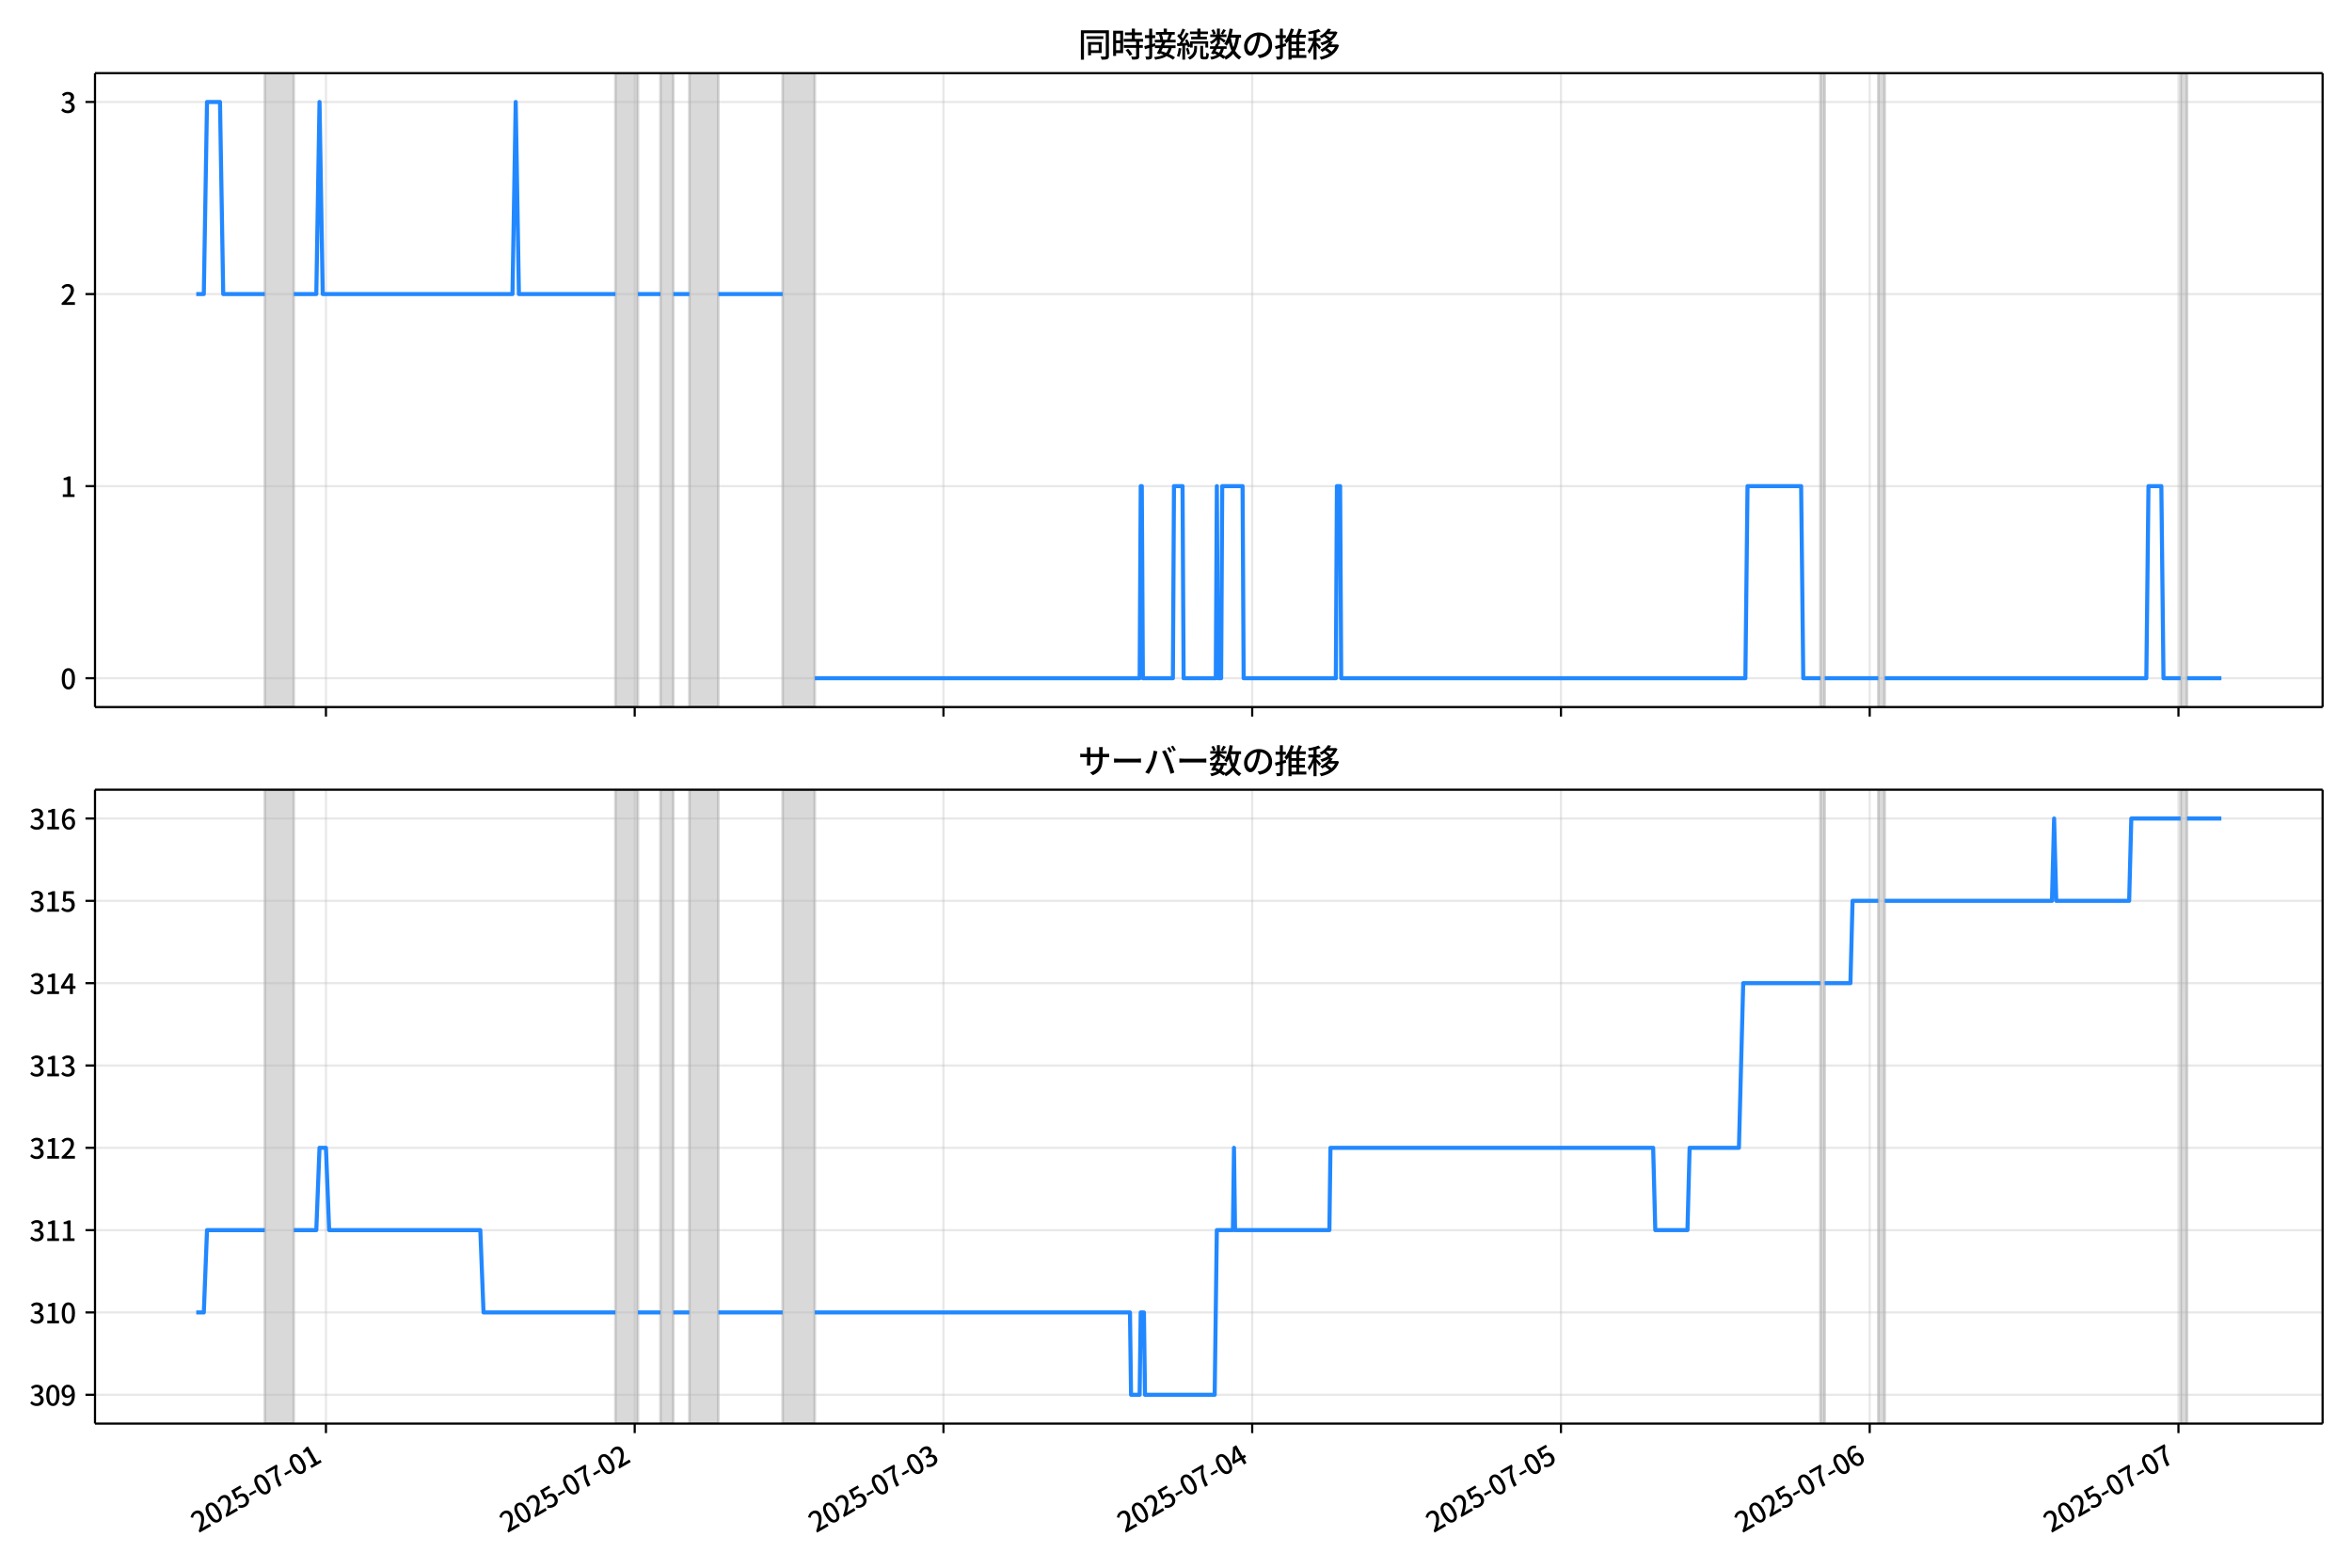 <!DOCTYPE svg  PUBLIC '-//W3C//DTD SVG 1.1//EN'  'http://www.w3.org/Graphics/SVG/1.1/DTD/svg11.dtd'>
<svg version="1.1" viewBox="0 0 864 576" xmlns="http://www.w3.org/2000/svg" xmlns:xlink="http://www.w3.org/1999/xlink">
 <defs>
  <style type="text/css">*{stroke-linejoin: round; stroke-linecap: butt}</style>
 </defs>
 <g id="z">
  <g id="aa">
   <path d="m0 576h864v-576h-864z" fill="#fff"/>
  </g>
  <g id="ab">
   <g id="ac">
    <path d="m34.9 259.78h818.3v-232.9h-818.3z" fill="#fff"/>
   </g>
   <g id="ad">
    <path d="m97.288 259.78h10.633v-232.9h-10.633z" clip-path="url(#c)" fill="#808080" opacity=".3" stroke="#808080"/>
   </g>
   <g id="ae">
    <path d="m226.07 259.78h8.27v-232.9h-8.27z" clip-path="url(#c)" fill="#808080" opacity=".3" stroke="#808080"/>
   </g>
   <g id="af">
    <path d="m242.61 259.78h4.726v-232.9h-4.726z" clip-path="url(#c)" fill="#808080" opacity=".3" stroke="#808080"/>
   </g>
   <g id="ag">
    <path d="m253.24 259.78h10.633v-232.9h-10.633z" clip-path="url(#c)" fill="#808080" opacity=".3" stroke="#808080"/>
   </g>
   <g id="ah">
    <path d="m287.5 259.78h11.815v-232.9h-11.815z" clip-path="url(#c)" fill="#808080" opacity=".3" stroke="#808080"/>
   </g>
   <g id="ai">
    <path d="m668.72 259.78h1.575v-232.9h-1.575z" clip-path="url(#c)" fill="#808080" opacity=".3" stroke="#808080"/>
   </g>
   <g id="aj">
    <path d="m689.98 259.78h2.363v-232.9h-2.363z" clip-path="url(#c)" fill="#808080" opacity=".3" stroke="#808080"/>
   </g>
   <g id="ak">
    <path d="m801.04 259.78h2.363v-232.9h-2.363z" clip-path="url(#c)" fill="#808080" opacity=".3" stroke="#808080"/>
   </g>
   <g id="al">
    <g id="am">
     <g id="an">
      <path d="m119.74 259.78v-232.9" clip-path="url(#c)" fill="none" stroke="#b0b0b0" stroke-linecap="square" stroke-opacity=".3" stroke-width=".8"/>
     </g>
     <g id="ao">
      <defs>
       <path id="e" d="m0 0v3.5" stroke="#000" stroke-width=".8"/>
      </defs>
      <use x="119.736" y="259.778" stroke="#000000" stroke-width=".8" xlink:href="#e"/>
     </g>
    </g>
    <g id="ap">
     <g id="aq">
      <path d="m233.15 259.78v-232.9" clip-path="url(#c)" fill="none" stroke="#b0b0b0" stroke-linecap="square" stroke-opacity=".3" stroke-width=".8"/>
     </g>
     <g id="ar">
      <use x="233.155" y="259.778" stroke="#000000" stroke-width=".8" xlink:href="#e"/>
     </g>
    </g>
    <g id="as">
     <g id="at">
      <path d="m346.57 259.78v-232.9" clip-path="url(#c)" fill="none" stroke="#b0b0b0" stroke-linecap="square" stroke-opacity=".3" stroke-width=".8"/>
     </g>
     <g id="au">
      <use x="346.574" y="259.778" stroke="#000000" stroke-width=".8" xlink:href="#e"/>
     </g>
    </g>
    <g id="av">
     <g id="aw">
      <path d="m459.99 259.78v-232.9" clip-path="url(#c)" fill="none" stroke="#b0b0b0" stroke-linecap="square" stroke-opacity=".3" stroke-width=".8"/>
     </g>
     <g id="ax">
      <use x="459.994" y="259.778" stroke="#000000" stroke-width=".8" xlink:href="#e"/>
     </g>
    </g>
    <g id="ay">
     <g id="az">
      <path d="m573.41 259.78v-232.9" clip-path="url(#c)" fill="none" stroke="#b0b0b0" stroke-linecap="square" stroke-opacity=".3" stroke-width=".8"/>
     </g>
     <g id="ba">
      <use x="573.413" y="259.778" stroke="#000000" stroke-width=".8" xlink:href="#e"/>
     </g>
    </g>
    <g id="bb">
     <g id="bc">
      <path d="m686.83 259.78v-232.9" clip-path="url(#c)" fill="none" stroke="#b0b0b0" stroke-linecap="square" stroke-opacity=".3" stroke-width=".8"/>
     </g>
     <g id="bd">
      <use x="686.832" y="259.778" stroke="#000000" stroke-width=".8" xlink:href="#e"/>
     </g>
    </g>
    <g id="be">
     <g id="bf">
      <path d="m800.25 259.78v-232.9" clip-path="url(#c)" fill="none" stroke="#b0b0b0" stroke-linecap="square" stroke-opacity=".3" stroke-width=".8"/>
     </g>
     <g id="bg">
      <use x="800.252" y="259.778" stroke="#000000" stroke-width=".8" xlink:href="#e"/>
     </g>
    </g>
   </g>
   <g id="bh">
    <g id="bi">
     <g id="bj">
      <path d="m34.9 249.19h818.3" clip-path="url(#c)" fill="none" stroke="#b0b0b0" stroke-linecap="square" stroke-opacity=".3" stroke-width=".8"/>
     </g>
     <g id="bk">
      <defs>
       <path id="g" d="m0 0h-3.5" stroke="#000" stroke-width=".8"/>
      </defs>
      <use x="34.9" y="249.191" stroke="#000000" stroke-width=".8" xlink:href="#g"/>
     </g>
     <g id="bl">
      <!-- 0 -->
      <g transform="translate(22.2 253.18) scale(.1 -.1)">
       <defs>
        <path id="b" transform="scale(.016)" d="m1830-90q-460 0-806 275-346 276-535 823-188 547-188 1366 0 820 188 1357 189 538 535 803 346 266 806 266 461 0 800-269 340-269 528-803 189-534 189-1354 0-819-189-1366-188-547-528-823-339-275-800-275zm0 589q237 0 422 185 186 186 288 599 103 413 103 1091 0 679-103 1082-102 403-288 582-185 180-422 180-236 0-422-180-186-179-292-582-105-403-105-1082 0-678 105-1091 106-413 292-599 186-185 422-185z"/>
       </defs>
       <use xlink:href="#b"/>
      </g>
     </g>
    </g>
    <g id="bm">
     <g id="bn">
      <path d="m34.9 178.62h818.3" clip-path="url(#c)" fill="none" stroke="#b0b0b0" stroke-linecap="square" stroke-opacity=".3" stroke-width=".8"/>
     </g>
     <g id="bo">
      <use x="34.9" y="178.616" stroke="#000000" stroke-width=".8" xlink:href="#g"/>
     </g>
     <g id="bp">
      <!-- 1 -->
      <g transform="translate(22.2 182.6) scale(.1 -.1)">
       <defs>
        <path id="i" transform="scale(.016)" d="m544 0v608h1037v3277h-845v467q333 58 579 147 247 90 451 218h557v-4109h915v-608h-2694z"/>
       </defs>
       <use xlink:href="#i"/>
      </g>
     </g>
    </g>
    <g id="bq">
     <g id="br">
      <path d="m34.9 108.04h818.3" clip-path="url(#c)" fill="none" stroke="#b0b0b0" stroke-linecap="square" stroke-opacity=".3" stroke-width=".8"/>
     </g>
     <g id="bs">
      <use x="34.9" y="108.041" stroke="#000000" stroke-width=".8" xlink:href="#g"/>
     </g>
     <g id="bt">
      <!-- 2 -->
      <g transform="translate(22.2 112.03) scale(.1 -.1)">
       <defs>
        <path id="d" transform="scale(.016)" d="m282 0v429q697 621 1164 1136 468 515 701 956 234 442 234 826 0 256-87 451-86 196-262 301-176 106-445 106-275 0-506-151-230-150-422-368l-416 410q301 333 637 518 336 186 803 186 429 0 749-176t496-493 176-745q0-455-224-919t-615-935q-390-470-889-950 186 20 394 36t374 16h1184v-634h-3046z"/>
       </defs>
       <use xlink:href="#d"/>
      </g>
     </g>
    </g>
    <g id="bu">
     <g id="bv">
      <path d="m34.9 37.466h818.3" clip-path="url(#c)" fill="none" stroke="#b0b0b0" stroke-linecap="square" stroke-opacity=".3" stroke-width=".8"/>
     </g>
     <g id="bw">
      <use x="34.9" y="37.466" stroke="#000000" stroke-width=".8" xlink:href="#g"/>
     </g>
     <g id="bx">
      <!-- 3 -->
      <g transform="translate(22.2 41.451) scale(.1 -.1)">
       <defs>
        <path id="h" transform="scale(.016)" d="m1715-90q-371 0-656 90t-503 240q-217 150-377 323l359 474q211-205 479-359 269-153 634-153 269 0 467 92 199 93 311 266t112 423q0 256-125 451t-429 300q-304 106-835 106v551q467 0 732 105 266 106 384 291 119 186 119 423 0 307-192 489-192 183-531 183-269 0-503-119-233-118-438-316l-384 460q282 256 614 413 333 157 737 157 422 0 748-144 327-144 512-413 186-269 186-659 0-403-221-685-221-281-592-422v-26q269-70 490-227t349-400 128-557q0-422-215-726-214-304-573-468-358-163-787-163z"/>
       </defs>
       <use xlink:href="#h"/>
      </g>
     </g>
    </g>
   </g>
   <g id="by">
    <path d="m72.095 108.04h2.774l1.179-70.575h4.765l1.184 70.575h15.291m10.633 0h8.27l1.181-70.575 1.181 70.575h69.706l1.181-70.575 1.181 70.575h35.444m8.27 0h8.27m4.726 0h5.907m10.633 0h23.629m11.815 141.15h119.33l.394-70.575h.394l.394 70.575h11.027l.394-70.575h3.151l.394 70.575h11.815l.394-70.575.394 70.575h1.181l.394-70.575h7.482l.394 70.575h33.868l.394-70.575h1.181l.394 70.575h148.47l.788-70.575h19.691l.788 70.575h6.301m1.575 0h19.691m2.363 0h96.091l.788-70.575h4.726l.788 70.575h6.301m2.363 0h12.602v0" clip-path="url(#c)" fill="none" stroke="#28f" stroke-linecap="square" stroke-width="1.5"/>
   </g>
   <g id="bz">
    <path d="m34.9 259.78v-232.9" fill="none" stroke="#000" stroke-linecap="square" stroke-width=".8"/>
   </g>
   <g id="ca">
    <path d="m853.2 259.78v-232.9" fill="none" stroke="#000" stroke-linecap="square" stroke-width=".8"/>
   </g>
   <g id="cb">
    <path d="m34.9 259.78h818.3" fill="none" stroke="#000" stroke-linecap="square" stroke-width=".8"/>
   </g>
   <g id="cc">
    <path d="m34.9 26.88h818.3" fill="none" stroke="#000" stroke-linecap="square" stroke-width=".8"/>
   </g>
   <g id="cd">
    <!-- 同時接続数の推移 -->
    <g transform="translate(396.05 20.88) scale(.12 -.12)">
     <defs>
      <path id="v" transform="scale(.016)" d="m1587 3936h3232v-518h-3232v518zm320-1114h557v-2534h-557v2534zm301 0h2291v-2086h-2291v512h1734v1069h-1734v505zm-1683 2260h5113v-570h-4524v-5056h-589v5626zm4768 0h595v-4896q0-250-67-397t-227-218q-160-77-426-96t-675-19q-13 83-45 192t-77 218q-45 108-89 185 281-13 527-13 247 0 330 0 83 7 118 42 36 35 36 112v4890z"/>
      <path id="t" transform="scale(.016)" d="m2714 4672h3238v-525h-3238v525zm-244-1235h3712v-538h-3712v538zm20-1184h3635v-531h-3635v531zm1523 3155h595v-2310h-595v2310zm832-2451h589v-2823q0-230-61-364-61-135-227-199-167-70-423-86t-633-16q-20 121-78 285-57 163-121 284 275-6 509-9t310-3q77 6 106 28 29 23 29 93v2810zm-2023-1677 487 282q153-160 313-352t294-381q135-189 206-343l-519-313q-64 153-189 348-124 196-278 394-154 199-314 365zm-2086 3718h1619v-4281h-1619v544h1056v3187h-1056v550zm32-1843h1293v-537h-1293v537zm-320 1843h563v-4832h-563v4832z"/>
      <path id="u" transform="scale(.016)" d="m3866 5408h614v-870h-614v870zm-1479-653h3597v-518h-3597v518zm-230-1485h4e3v-518h-4e3v518zm825 922 519 102q64-160 121-342 58-182 96-352 39-170 45-304l-544-128q-6 134-42 313-35 180-83 365-48 186-112 346zm1856 109 589-71q-96-275-202-557-105-281-195-486l-518 77q58 147 122 329 64 183 118 372t86 336zm-2643-2106h3943v-518h-3943v518zm1408 685 602-115q-167-371-362-784t-390-797-362-685l-525 179q160 288 346 666t368 784 323 752zm-659-2157 358 403q352-102 733-240 381-137 752-304 371-166 697-336 327-169 558-329l-384-461q-218 160-532 336-313 176-685 345-371 170-755 323-384 154-742 263zm1894 1114 583-71q-122-550-353-944-230-393-604-662t-922-435q-547-167-1296-269-25 128-93 269-67 141-137 230 678 64 1168 192t819 349q330 221 531 550 202 330 304 791zm-4684 217q396 90 953 240 557 151 1120 311l77-544q-525-154-1053-311-528-156-963-284l-134 588zm121 2093h1965v-563h-1965v563zm819 1248h576v-5229q0-236-51-374t-192-208q-141-77-355-99-214-23-541-16-13 115-64 288t-109 294q205-6 381-6t234 0q64 0 92 28 29 29 29 93v5229z"/>
      <path id="s" transform="scale(.016)" d="m4058 5408h595v-1798h-595v1798zm-1415-563h3443v-499h-3443v499zm231-992h3008v-499h-3008v499zm-224-877h3475v-1203h-531v729h-2432v-729h-512v1203zm1964-877h551v-1881q0-122 22-157 23-35 106-35 25 0 92 0 68 0 135 0t99 0q51 0 83 54t45 224 19 515q90-70 234-131t259-93q-19-429-83-662-64-234-183-326-118-93-316-93-39 0-103 0t-134 0-138 0q-67 0-99 0-237 0-365 64t-176 218q-48 153-48 422v1881zm-1164-6h550v-455q0-243-48-528-48-284-186-579-137-294-409-572-272-279-727-503-70 90-192 208-121 118-230 195 416 205 665 438 250 234 371 474 122 240 164 467 42 228 42 413v442zm-2240 3309 524-192q-121-244-259-503-137-259-275-496t-259-416l-410 173q122 186 246 438 125 253 240 515 116 263 193 481zm716-743 500-230q-224-359-496-756-272-396-548-764-275-368-518-650l-358 205q179 211 377 483 199 272 387 569 189 298 358 592 170 295 298 551zm-1721-665 307 403q166-154 339-340 173-185 320-364t224-327l-326-460q-77 160-218 348-141 189-314 384-172 196-332 356zm1485-832 435 179q128-211 249-458 122-246 215-474 93-227 137-412l-473-211q-32 185-119 422-86 237-201 486-115 250-243 468zm-1530-583q422 26 998 54 576 29 1184 68l7-499q-570-45-1127-84-556-38-992-70l-70 531zm1702-992 436 135q121-276 214-596t118-556l-454-148q-26 237-112 563-86 327-202 602zm-1363 109 499-83q-57-455-163-897-105-441-253-748-51 32-134 73-83 42-170 83-86 42-144 62 148 294 234 697t131 813zm691 627h525v-2861h-525v2861z"/>
      <path id="m" transform="scale(.016)" d="m224 2022h3187v-499h-3187v499zm51 2247h3111v-487h-3111v487zm1127-1735 563-121q-154-320-333-672t-352-679q-173-326-326-582l-532 173q148 243 324 566t345 669q170 346 311 646zm934-832 563-64q-89-480-262-838t-461-614-701-432-976-298q-25 128-99 269t-157 237q659 102 1085 303 426 202 666 554t342 883zm422 3597 519-211q-147-218-298-436-150-217-278-377l-403 186q121 173 252 413 132 240 208 425zm-1203 109h563v-2957h-563v2957zm-1075-320 448 186q134-192 246-420 112-227 157-393l-467-211q-38 172-147 406t-237 432zm1094-1050 397-236q-160-263-400-529-240-265-519-489-278-224-553-378-51 103-141 237-89 135-179 218 269 109 534 294 266 186 493 416 228 231 368 467zm487-204q83-45 246-145 163-99 352-211t346-211 221-150l-327-423q-83 77-230 198-147 122-317 253-170 132-327 250-156 119-259 189l295 250zm1798 396h2311v-556h-2311v556zm115 1178 615-90q-103-640-263-1235t-384-1101q-224-505-512-889-44 57-134 134t-186 157-166 125q275 339 473 796 199 458 340 995 141 538 217 1108zm1223-1510 614-58q-147-1101-445-1940-297-838-813-1443-515-604-1321-1014-26 71-90 177-64 105-134 208-70 102-128 159 742 346 1212 880 471 535 730 1290 260 755 375 1741zm-1005-135q134-851 387-1597 253-745 659-1305 407-560 1002-874-70-57-154-150-83-93-154-189-70-96-121-179-633 371-1056 988-422 618-688 1434-265 816-425 1783l550 89zm-3309-3065 327 416q377-148 754-330 378-182 701-378 324-195 548-368l-416-435q-211 179-519 378-307 198-666 383-358 186-729 334z"/>
      <path id="r" transform="scale(.016)" d="m3686 4378q-64-493-163-1041-99-547-265-1084-192-653-432-1104t-522-688-595-237q-320 0-596 221-275 221-448 621-172 400-172 931 0 537 220 1017 221 480 611 851 391 372 909 583 519 211 1121 211 576 0 1040-186 464-185 793-515 330-329 502-771 173-441 173-941 0-672-278-1194-278-521-816-851-538-329-1318-444l-378 601q166 20 307 42t263 48q307 70 585 217 279 148 496 375 218 227 342 534 125 308 125 692t-122 713q-121 330-358 573-236 243-582 380-346 138-781 138-525 0-935-186-409-185-694-489-284-304-432-656-147-352-147-678 0-365 89-605 90-240 224-355 135-115 276-115t288 144 297 457q151 314 298 800 147 461 246 982 100 522 145 1021l684-12z"/>
      <path id="n" transform="scale(.016)" d="m2995 2925h2893v-519h-2893v519zm0-1280h2893v-519h-2893v519zm-64-1299h3232v-557h-3232v557zm1312 3577h563v-3763h-563v3763zm429 1466 634-141q-154-390-340-794-185-403-339-684l-512 140q103 199 208 458 106 259 195 528 90 269 154 493zm-1472 25 582-147q-153-518-371-1018-217-499-483-931t-573-758q-38 64-109 160-70 96-147 198-77 103-141 160 416 416 733 1034t509 1302zm128-1203h2720v-537h-2720v-4205h-582v4422l313 320h269zm-3174-2157q396 90 953 240 557 151 1120 311l77-544q-525-154-1053-311-528-156-963-284l-134 588zm121 2093h1965v-563h-1965v563zm819 1248h576v-5229q0-236-51-374t-192-208q-141-77-355-99-214-23-541-16-13 115-64 288t-109 294q205-6 381-6t234 0q64 0 92 28 29 29 29 93v5229z"/>
      <path id="l" transform="scale(.016)" d="m4051 5402 595-109q-281-493-729-941t-1107-806q-39 64-106 144t-141 153q-73 74-137 119 608 288 1011 678t614 762zm-77-557h1511v-493h-1863l352 493zm1293 0h109l109 25 384-179q-192-505-496-905t-695-701q-390-301-845-519-454-217-947-358-44 109-137 253t-176 227q448 109 867 294 419 186 777 445 359 259 631 592t419 730v96zm-1990-954 377 307q167-96 336-218 170-121 320-249 151-128 247-237l-397-332q-90 108-237 236t-317 259q-169 132-329 234zm1107-934 595-109q-307-538-803-1031-496-492-1232-876-38 64-102 144t-138 156q-74 77-138 116 455 217 807 483t604 554q253 288 407 563zm-90-589h1460v-506h-1818l358 506zm1268 0h121l109 26 384-167q-192-614-531-1075t-787-794q-448-332-983-553-534-221-1129-355-45 115-132 269-86 153-176 249 551 96 1043 285 493 189 903 473 410 285 714 669t464 883v90zm-2132-1056 410 339q186-102 384-237 198-134 371-275t282-269l-435-371q-103 128-270 272-166 144-361 288t-381 253zm-2150 3533h589v-5376h-589v5376zm-992-1242h2336v-569h-2336v569zm1024-224 365-160q-96-339-231-707-134-368-291-727-157-358-336-672-179-313-365-537-44 128-134 291t-160 272q173 192 339 457 167 266 323 570 157 304 282 618t208 595zm941 1946 416-467q-314-122-695-221-380-99-784-173-403-74-780-131-20 102-71 236-51 135-102 231 358 58 732 138 375 80 711 179t573 208zm-397-2579q58-45 179-170 122-125 266-266 144-140 259-265t160-183l-352-473q-58 102-157 255-99 154-218 317-118 164-227 311-108 147-185 237l275 237z"/>
     </defs>
     <use xlink:href="#v"/>
     <use transform="translate(100)" xlink:href="#t"/>
     <use transform="translate(200)" xlink:href="#u"/>
     <use transform="translate(300)" xlink:href="#s"/>
     <use transform="translate(400)" xlink:href="#m"/>
     <use transform="translate(500)" xlink:href="#r"/>
     <use transform="translate(600)" xlink:href="#n"/>
     <use transform="translate(700)" xlink:href="#l"/>
    </g>
   </g>
  </g>
  <g id="ce">
   <g id="cf">
    <path d="m34.9 523.06h818.3v-232.9h-818.3z" fill="#fff"/>
   </g>
   <g id="cg">
    <path d="m97.288 523.06h10.633v-232.9h-10.633z" clip-path="url(#a)" fill="#808080" opacity=".3" stroke="#808080"/>
   </g>
   <g id="ch">
    <path d="m226.07 523.06h8.27v-232.9h-8.27z" clip-path="url(#a)" fill="#808080" opacity=".3" stroke="#808080"/>
   </g>
   <g id="ci">
    <path d="m242.61 523.06h4.726v-232.9h-4.726z" clip-path="url(#a)" fill="#808080" opacity=".3" stroke="#808080"/>
   </g>
   <g id="cj">
    <path d="m253.24 523.06h10.633v-232.9h-10.633z" clip-path="url(#a)" fill="#808080" opacity=".3" stroke="#808080"/>
   </g>
   <g id="ck">
    <path d="m287.5 523.06h11.815v-232.9h-11.815z" clip-path="url(#a)" fill="#808080" opacity=".3" stroke="#808080"/>
   </g>
   <g id="cl">
    <path d="m668.72 523.06h1.575v-232.9h-1.575z" clip-path="url(#a)" fill="#808080" opacity=".3" stroke="#808080"/>
   </g>
   <g id="cm">
    <path d="m689.98 523.06h2.363v-232.9h-2.363z" clip-path="url(#a)" fill="#808080" opacity=".3" stroke="#808080"/>
   </g>
   <g id="cn">
    <path d="m801.04 523.06h2.363v-232.9h-2.363z" clip-path="url(#a)" fill="#808080" opacity=".3" stroke="#808080"/>
   </g>
   <g id="co">
    <g id="cp">
     <g id="cq">
      <path d="m119.74 523.06v-232.9" clip-path="url(#a)" fill="none" stroke="#b0b0b0" stroke-linecap="square" stroke-opacity=".3" stroke-width=".8"/>
     </g>
     <g id="cr">
      <use x="119.736" y="523.055" stroke="#000000" stroke-width=".8" xlink:href="#e"/>
     </g>
     <g id="cs">
      <!-- 2025-07-01 -->
      <g transform="translate(72.946 563.33) rotate(-30) scale(.1 -.1)">
       <defs>
        <path id="j" transform="scale(.016)" d="m1715-90q-365 0-653 90t-506 237q-217 147-383 307l352 480q134-134 294-246t361-183q202-70 452-70 262 0 473 118 212 119 333 346 122 227 122 541 0 460-247 716-246 256-649 256-224 0-384-64t-365-198l-365 237 141 2240h2387v-627h-1747l-109-1204q154 77 307 118 154 42 340 42 397 0 723-160t518-490q192-329 192-847 0-519-224-887t-586-560q-361-192-777-192z"/>
        <path id="f" transform="scale(.016)" d="m301 1536v544h1689v-544h-1689z"/>
        <path id="k" transform="scale(.016)" d="m1235 0q32 646 109 1187t224 1024 384 941 576 938h-2208v627h3027v-455q-409-512-665-989-256-476-397-969t-205-1053-90-1251h-755z"/>
       </defs>
       <use xlink:href="#d"/>
       <use transform="translate(57)" xlink:href="#b"/>
       <use transform="translate(114)" xlink:href="#d"/>
       <use transform="translate(171)" xlink:href="#j"/>
       <use transform="translate(228)" xlink:href="#f"/>
       <use transform="translate(263.7)" xlink:href="#b"/>
       <use transform="translate(320.7)" xlink:href="#k"/>
       <use transform="translate(377.7)" xlink:href="#f"/>
       <use transform="translate(413.4)" xlink:href="#b"/>
       <use transform="translate(470.4)" xlink:href="#i"/>
      </g>
     </g>
    </g>
    <g id="ct">
     <g id="cu">
      <path d="m233.15 523.06v-232.9" clip-path="url(#a)" fill="none" stroke="#b0b0b0" stroke-linecap="square" stroke-opacity=".3" stroke-width=".8"/>
     </g>
     <g id="cv">
      <use x="233.155" y="523.055" stroke="#000000" stroke-width=".8" xlink:href="#e"/>
     </g>
     <g id="cw">
      <!-- 2025-07-02 -->
      <g transform="translate(186.37 563.33) rotate(-30) scale(.1 -.1)">
       <use xlink:href="#d"/>
       <use transform="translate(57)" xlink:href="#b"/>
       <use transform="translate(114)" xlink:href="#d"/>
       <use transform="translate(171)" xlink:href="#j"/>
       <use transform="translate(228)" xlink:href="#f"/>
       <use transform="translate(263.7)" xlink:href="#b"/>
       <use transform="translate(320.7)" xlink:href="#k"/>
       <use transform="translate(377.7)" xlink:href="#f"/>
       <use transform="translate(413.4)" xlink:href="#b"/>
       <use transform="translate(470.4)" xlink:href="#d"/>
      </g>
     </g>
    </g>
    <g id="cx">
     <g id="cy">
      <path d="m346.57 523.06v-232.9" clip-path="url(#a)" fill="none" stroke="#b0b0b0" stroke-linecap="square" stroke-opacity=".3" stroke-width=".8"/>
     </g>
     <g id="cz">
      <use x="346.574" y="523.055" stroke="#000000" stroke-width=".8" xlink:href="#e"/>
     </g>
     <g id="da">
      <!-- 2025-07-03 -->
      <g transform="translate(299.78 563.33) rotate(-30) scale(.1 -.1)">
       <use xlink:href="#d"/>
       <use transform="translate(57)" xlink:href="#b"/>
       <use transform="translate(114)" xlink:href="#d"/>
       <use transform="translate(171)" xlink:href="#j"/>
       <use transform="translate(228)" xlink:href="#f"/>
       <use transform="translate(263.7)" xlink:href="#b"/>
       <use transform="translate(320.7)" xlink:href="#k"/>
       <use transform="translate(377.7)" xlink:href="#f"/>
       <use transform="translate(413.4)" xlink:href="#b"/>
       <use transform="translate(470.4)" xlink:href="#h"/>
      </g>
     </g>
    </g>
    <g id="db">
     <g id="dc">
      <path d="m459.99 523.06v-232.9" clip-path="url(#a)" fill="none" stroke="#b0b0b0" stroke-linecap="square" stroke-opacity=".3" stroke-width=".8"/>
     </g>
     <g id="dd">
      <use x="459.994" y="523.055" stroke="#000000" stroke-width=".8" xlink:href="#e"/>
     </g>
     <g id="de">
      <!-- 2025-07-04 -->
      <g transform="translate(413.2 563.33) rotate(-30) scale(.1 -.1)">
       <defs>
        <path id="p" transform="scale(.016)" d="m2170 0v3072q0 192 12 457 13 266 20 458h-26q-90-179-183-365-92-185-195-364l-921-1415h2579v-576h-3328v493l1875 2957h858v-4717h-691z"/>
       </defs>
       <use xlink:href="#d"/>
       <use transform="translate(57)" xlink:href="#b"/>
       <use transform="translate(114)" xlink:href="#d"/>
       <use transform="translate(171)" xlink:href="#j"/>
       <use transform="translate(228)" xlink:href="#f"/>
       <use transform="translate(263.7)" xlink:href="#b"/>
       <use transform="translate(320.7)" xlink:href="#k"/>
       <use transform="translate(377.7)" xlink:href="#f"/>
       <use transform="translate(413.4)" xlink:href="#b"/>
       <use transform="translate(470.4)" xlink:href="#p"/>
      </g>
     </g>
    </g>
    <g id="df">
     <g id="dg">
      <path d="m573.41 523.06v-232.9" clip-path="url(#a)" fill="none" stroke="#b0b0b0" stroke-linecap="square" stroke-opacity=".3" stroke-width=".8"/>
     </g>
     <g id="dh">
      <use x="573.413" y="523.055" stroke="#000000" stroke-width=".8" xlink:href="#e"/>
     </g>
     <g id="di">
      <!-- 2025-07-05 -->
      <g transform="translate(526.62 563.33) rotate(-30) scale(.1 -.1)">
       <use xlink:href="#d"/>
       <use transform="translate(57)" xlink:href="#b"/>
       <use transform="translate(114)" xlink:href="#d"/>
       <use transform="translate(171)" xlink:href="#j"/>
       <use transform="translate(228)" xlink:href="#f"/>
       <use transform="translate(263.7)" xlink:href="#b"/>
       <use transform="translate(320.7)" xlink:href="#k"/>
       <use transform="translate(377.7)" xlink:href="#f"/>
       <use transform="translate(413.4)" xlink:href="#b"/>
       <use transform="translate(470.4)" xlink:href="#j"/>
      </g>
     </g>
    </g>
    <g id="dj">
     <g id="dk">
      <path d="m686.83 523.06v-232.9" clip-path="url(#a)" fill="none" stroke="#b0b0b0" stroke-linecap="square" stroke-opacity=".3" stroke-width=".8"/>
     </g>
     <g id="dl">
      <use x="686.832" y="523.055" stroke="#000000" stroke-width=".8" xlink:href="#e"/>
     </g>
     <g id="dm">
      <!-- 2025-07-06 -->
      <g transform="translate(640.04 563.33) rotate(-30) scale(.1 -.1)">
       <defs>
        <path id="o" transform="scale(.016)" d="m1971-90q-339 0-634 144-294 144-518 435-224 292-352 733-128 442-128 1044 0 678 147 1161 148 483 397 784 250 301 570 445t665 144q397 0 688-147 292-147 490-359l-403-448q-128 154-327 253-198 99-409 99-307 0-567-182-259-182-413-605-153-422-153-1145 0-608 115-1002t326-589q212-195 493-195 212 0 375 121 163 122 259 343t96 522q0 300-90 511-89 212-259 320-169 109-419 109-211 0-451-134t-458-461l-25 538q134 192 313 323t374 201q196 71 375 71 397 0 694-163 298-163 467-490 170-326 170-825 0-468-195-817-195-348-512-544-317-195-701-195z"/>
       </defs>
       <use xlink:href="#d"/>
       <use transform="translate(57)" xlink:href="#b"/>
       <use transform="translate(114)" xlink:href="#d"/>
       <use transform="translate(171)" xlink:href="#j"/>
       <use transform="translate(228)" xlink:href="#f"/>
       <use transform="translate(263.7)" xlink:href="#b"/>
       <use transform="translate(320.7)" xlink:href="#k"/>
       <use transform="translate(377.7)" xlink:href="#f"/>
       <use transform="translate(413.4)" xlink:href="#b"/>
       <use transform="translate(470.4)" xlink:href="#o"/>
      </g>
     </g>
    </g>
    <g id="dn">
     <g id="do">
      <path d="m800.25 523.06v-232.9" clip-path="url(#a)" fill="none" stroke="#b0b0b0" stroke-linecap="square" stroke-opacity=".3" stroke-width=".8"/>
     </g>
     <g id="dp">
      <use x="800.252" y="523.055" stroke="#000000" stroke-width=".8" xlink:href="#e"/>
     </g>
     <g id="dq">
      <!-- 2025-07-07 -->
      <g transform="translate(753.46 563.33) rotate(-30) scale(.1 -.1)">
       <use xlink:href="#d"/>
       <use transform="translate(57)" xlink:href="#b"/>
       <use transform="translate(114)" xlink:href="#d"/>
       <use transform="translate(171)" xlink:href="#j"/>
       <use transform="translate(228)" xlink:href="#f"/>
       <use transform="translate(263.7)" xlink:href="#b"/>
       <use transform="translate(320.7)" xlink:href="#k"/>
       <use transform="translate(377.7)" xlink:href="#f"/>
       <use transform="translate(413.4)" xlink:href="#b"/>
       <use transform="translate(470.4)" xlink:href="#k"/>
      </g>
     </g>
    </g>
   </g>
   <g id="dr">
    <g id="ds">
     <g id="dt">
      <path d="m34.9 512.47h818.3" clip-path="url(#a)" fill="none" stroke="#b0b0b0" stroke-linecap="square" stroke-opacity=".3" stroke-width=".8"/>
     </g>
     <g id="du">
      <use x="34.9" y="512.469" stroke="#000000" stroke-width=".8" xlink:href="#g"/>
     </g>
     <g id="dv">
      <!-- 309 -->
      <g transform="translate(10.8 516.45) scale(.1 -.1)">
       <defs>
        <path id="w" transform="scale(.016)" d="m1562-90q-410 0-708 150-297 151-502 356l403 461q141-160 346-256t422-96q224 0 425 102 202 103 352 333 151 230 237 614 87 384 87 941 0 589-115 970t-323 563-496 182q-205 0-372-118-166-118-262-336t-96-525q0-301 86-512 87-211 259-323 173-112 417-112 224 0 460 141 237 141 448 461l32-544q-134-180-313-314t-371-208-384-74q-391 0-689 166-297 167-467 496-169 330-169 823 0 467 195 816t515 541 698 192q339 0 636-138 298-137 519-419 221-281 349-710t128-1018q0-691-141-1187t-391-807q-249-310-563-461-313-150-652-150z"/>
       </defs>
       <use xlink:href="#h"/>
       <use transform="translate(57)" xlink:href="#b"/>
       <use transform="translate(114)" xlink:href="#w"/>
      </g>
     </g>
    </g>
    <g id="dw">
     <g id="dx">
      <path d="m34.9 482.22h818.3" clip-path="url(#a)" fill="none" stroke="#b0b0b0" stroke-linecap="square" stroke-opacity=".3" stroke-width=".8"/>
     </g>
     <g id="dy">
      <use x="34.9" y="482.223" stroke="#000000" stroke-width=".8" xlink:href="#g"/>
     </g>
     <g id="dz">
      <!-- 310 -->
      <g transform="translate(10.8 486.21) scale(.1 -.1)">
       <use xlink:href="#h"/>
       <use transform="translate(57)" xlink:href="#i"/>
       <use transform="translate(114)" xlink:href="#b"/>
      </g>
     </g>
    </g>
    <g id="ea">
     <g id="eb">
      <path d="m34.9 451.98h818.3" clip-path="url(#a)" fill="none" stroke="#b0b0b0" stroke-linecap="square" stroke-opacity=".3" stroke-width=".8"/>
     </g>
     <g id="ec">
      <use x="34.9" y="451.976" stroke="#000000" stroke-width=".8" xlink:href="#g"/>
     </g>
     <g id="ed">
      <!-- 311 -->
      <g transform="translate(10.8 455.96) scale(.1 -.1)">
       <use xlink:href="#h"/>
       <use transform="translate(57)" xlink:href="#i"/>
       <use transform="translate(114)" xlink:href="#i"/>
      </g>
     </g>
    </g>
    <g id="ee">
     <g id="ef">
      <path d="m34.9 421.73h818.3" clip-path="url(#a)" fill="none" stroke="#b0b0b0" stroke-linecap="square" stroke-opacity=".3" stroke-width=".8"/>
     </g>
     <g id="eg">
      <use x="34.9" y="421.73" stroke="#000000" stroke-width=".8" xlink:href="#g"/>
     </g>
     <g id="eh">
      <!-- 312 -->
      <g transform="translate(10.8 425.71) scale(.1 -.1)">
       <use xlink:href="#h"/>
       <use transform="translate(57)" xlink:href="#i"/>
       <use transform="translate(114)" xlink:href="#d"/>
      </g>
     </g>
    </g>
    <g id="ei">
     <g id="ej">
      <path d="m34.9 391.48h818.3" clip-path="url(#a)" fill="none" stroke="#b0b0b0" stroke-linecap="square" stroke-opacity=".3" stroke-width=".8"/>
     </g>
     <g id="ek">
      <use x="34.9" y="391.483" stroke="#000000" stroke-width=".8" xlink:href="#g"/>
     </g>
     <g id="el">
      <!-- 313 -->
      <g transform="translate(10.8 395.47) scale(.1 -.1)">
       <use xlink:href="#h"/>
       <use transform="translate(57)" xlink:href="#i"/>
       <use transform="translate(114)" xlink:href="#h"/>
      </g>
     </g>
    </g>
    <g id="em">
     <g id="en">
      <path d="m34.9 361.24h818.3" clip-path="url(#a)" fill="none" stroke="#b0b0b0" stroke-linecap="square" stroke-opacity=".3" stroke-width=".8"/>
     </g>
     <g id="eo">
      <use x="34.9" y="361.237" stroke="#000000" stroke-width=".8" xlink:href="#g"/>
     </g>
     <g id="ep">
      <!-- 314 -->
      <g transform="translate(10.8 365.22) scale(.1 -.1)">
       <use xlink:href="#h"/>
       <use transform="translate(57)" xlink:href="#i"/>
       <use transform="translate(114)" xlink:href="#p"/>
      </g>
     </g>
    </g>
    <g id="eq">
     <g id="er">
      <path d="m34.9 330.99h818.3" clip-path="url(#a)" fill="none" stroke="#b0b0b0" stroke-linecap="square" stroke-opacity=".3" stroke-width=".8"/>
     </g>
     <g id="es">
      <use x="34.9" y="330.99" stroke="#000000" stroke-width=".8" xlink:href="#g"/>
     </g>
     <g id="et">
      <!-- 315 -->
      <g transform="translate(10.8 334.98) scale(.1 -.1)">
       <use xlink:href="#h"/>
       <use transform="translate(57)" xlink:href="#i"/>
       <use transform="translate(114)" xlink:href="#j"/>
      </g>
     </g>
    </g>
    <g id="eu">
     <g id="ev">
      <path d="m34.9 300.74h818.3" clip-path="url(#a)" fill="none" stroke="#b0b0b0" stroke-linecap="square" stroke-opacity=".3" stroke-width=".8"/>
     </g>
     <g id="ew">
      <use x="34.9" y="300.744" stroke="#000000" stroke-width=".8" xlink:href="#g"/>
     </g>
     <g id="ex">
      <!-- 316 -->
      <g transform="translate(10.8 304.73) scale(.1 -.1)">
       <use xlink:href="#h"/>
       <use transform="translate(57)" xlink:href="#i"/>
       <use transform="translate(114)" xlink:href="#o"/>
      </g>
     </g>
    </g>
   </g>
   <g id="ey">
    <path d="m72.095 482.22h2.774l1.179-30.246h21.24m10.633 0h8.27l1.181-30.246h2.363l1.181 30.246h55.528l1.181 30.246h48.44m8.27 0h8.27m4.726 0h5.907m10.633 0h23.629m11.815 0h115.78l.394 30.246h3.151l.394-30.246h1.181l.394 30.246h25.598l.788-60.493h5.907l.394-30.246.394 30.246h34.656l.394-30.246h118.54l.788 30.246h11.815l.788-30.246h18.116l1.575-60.493h28.355m1.575 0h9.452l.788-30.246h9.452m2.363 0h61.436l.788-30.246.788 30.246h26.78l.788-30.246h18.116m2.363 0h12.602v0" clip-path="url(#a)" fill="none" stroke="#28f" stroke-linecap="square" stroke-width="1.5"/>
   </g>
   <g id="ez">
    <path d="m34.9 523.06v-232.9" fill="none" stroke="#000" stroke-linecap="square" stroke-width=".8"/>
   </g>
   <g id="fa">
    <path d="m853.2 523.06v-232.9" fill="none" stroke="#000" stroke-linecap="square" stroke-width=".8"/>
   </g>
   <g id="fb">
    <path d="m34.9 523.06h818.3" fill="none" stroke="#000" stroke-linecap="square" stroke-width=".8"/>
   </g>
   <g id="fc">
    <path d="m34.9 290.16h818.3" fill="none" stroke="#000" stroke-linecap="square" stroke-width=".8"/>
   </g>
   <g id="fd">
    <!-- サーバー数の推移 -->
    <g transform="translate(396.05 284.16) scale(.12 -.12)">
     <defs>
      <path id="y" transform="scale(.016)" d="m4685 2893q0-621-84-1111-83-489-288-877-204-387-569-691t-928-560l-544 512q448 167 781 371 333 205 550 503 218 298 323 739 106 442 106 1075v1620q0 192-10 339-9 147-22 217h723q-6-70-22-217t-16-339v-1581zm-2304 2086q-7-64-23-199-16-134-16-313v-2317q0-128 6-256 7-128 13-224 7-96 13-140h-710q6 44 12 140 7 96 13 221 7 125 7 259v2317q0 122-10 256-9 135-28 256h723zm-1978-1197q45-12 144-22t237-20q138-9 285-9h4217q237 0 394 13t246 26v-679q-76 7-240 13-163 6-393 6h-4224q-147 0-282-3-134-3-234-10-99-6-150-12v697z"/>
      <path id="q" transform="scale(.016)" d="m621 2854q109-6 265-16 157-9 339-16 183-6 349-6 128 0 352 0t509 0 598 0q314 0 624 0 311 0 586 0t486 0q212 0 327 0 230 0 416 16t301 22v-793q-109 6-308 19-198 13-409 13-109 0-324 0-214 0-489 0t-586 0q-310 0-624 0-313 0-598 0t-509 0-352 0q-262 0-525-10-262-9-428-22v793z"/>
      <path id="x" transform="scale(.016)" d="m4941 5037q83-109 176-269t182-320q90-160 154-288l-416-179q-96 192-240 448t-272 435l416 173zm723 275q83-122 182-282 100-160 196-317 96-156 153-271l-416-186q-102 205-246 454-144 250-279 429l410 173zm-4339-3360q102 262 201 556 100 295 183 612t144 630q61 314 93 602l723-147q-19-83-45-183-26-99-48-195t-42-166q-32-154-86-394t-131-512-164-551q-86-278-182-514-115-301-269-618-153-317-326-618-173-300-346-550l-697 294q301 397 563 874t429 880zm3155 198q-96 250-215 531-118 282-243 567-124 285-246 534-122 250-224 429l659 218q96-179 221-429t253-535q128-284 249-566 122-281 218-525 90-230 195-518 106-288 211-592 106-304 195-589 90-285 154-515l-729-237q-84 352-199 736t-240 768-259 723z"/>
     </defs>
     <use xlink:href="#y"/>
     <use transform="translate(100)" xlink:href="#q"/>
     <use transform="translate(200)" xlink:href="#x"/>
     <use transform="translate(300)" xlink:href="#q"/>
     <use transform="translate(400)" xlink:href="#m"/>
     <use transform="translate(500)" xlink:href="#r"/>
     <use transform="translate(600)" xlink:href="#n"/>
     <use transform="translate(700)" xlink:href="#l"/>
    </g>
   </g>
  </g>
 </g>
 <defs>
  <clipPath id="c">
   <rect x="34.9" y="26.88" width="818.3" height="232.9"/>
  </clipPath>
  <clipPath id="a">
   <rect x="34.9" y="290.16" width="818.3" height="232.9"/>
  </clipPath>
 </defs>
</svg>

